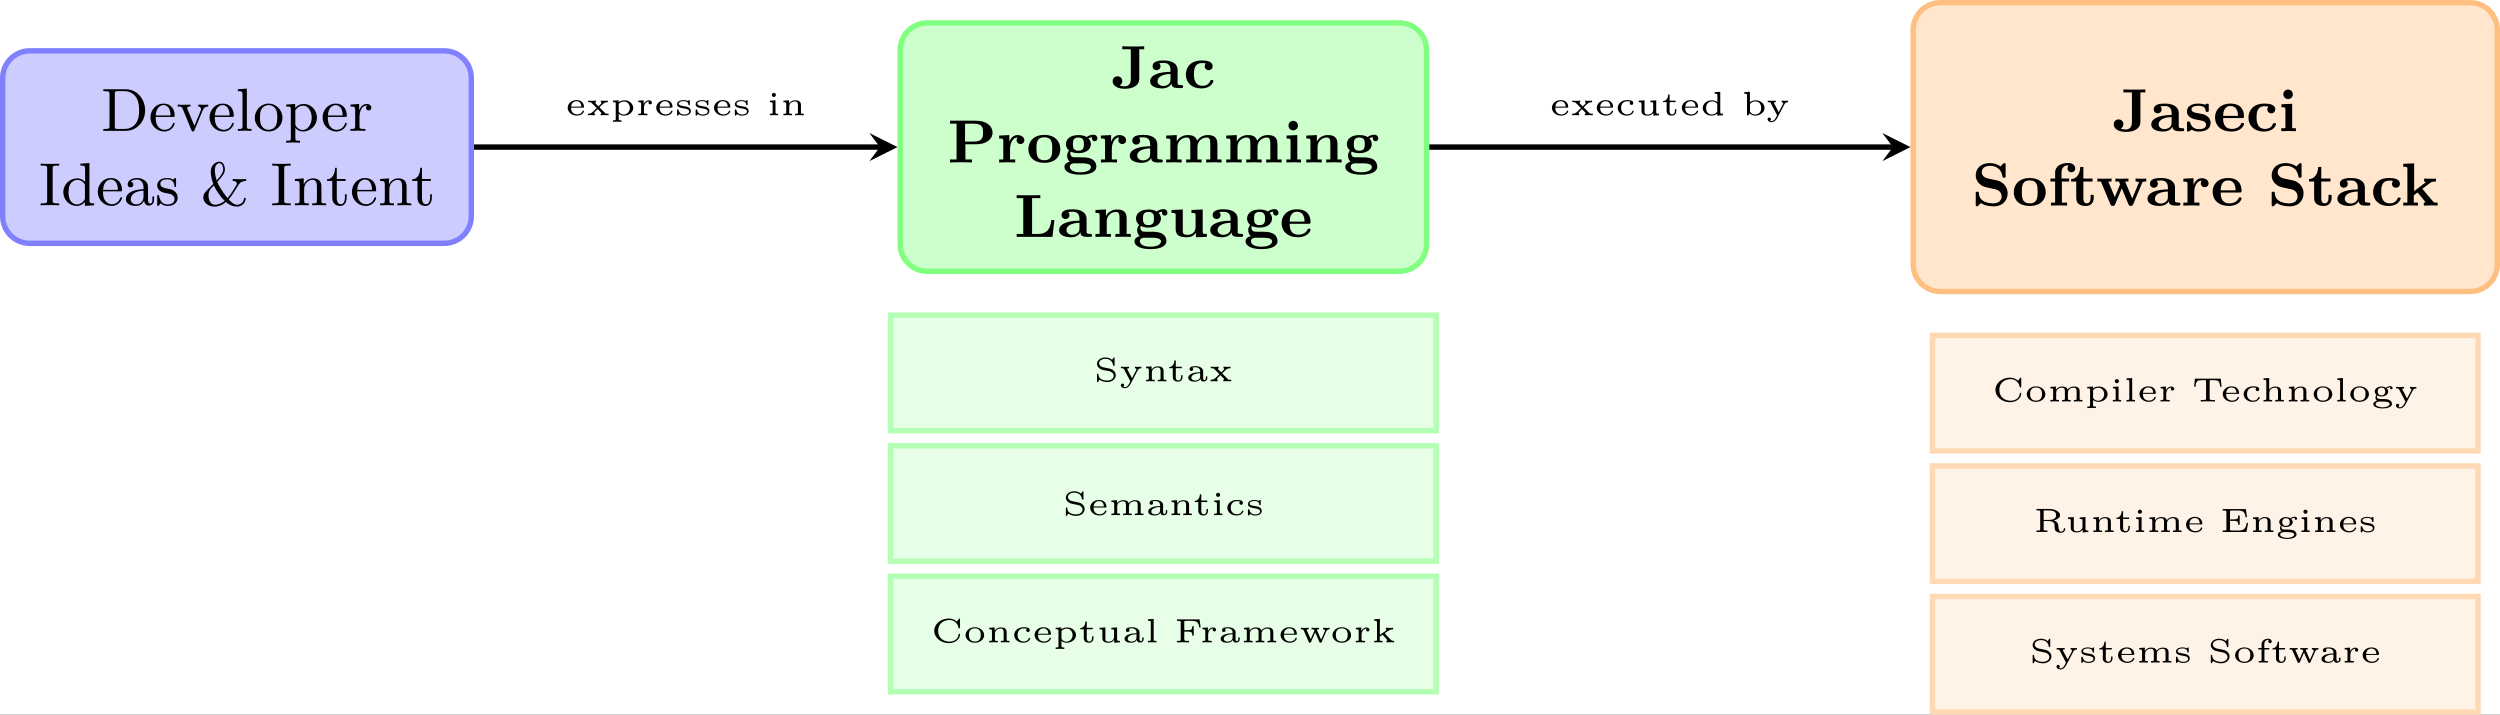 <?xml version='1.0' encoding='UTF-8'?>
<!-- This file was generated by dvisvgm 3.2.1 -->
<svg version='1.1' xmlns='http://www.w3.org/2000/svg' xmlns:xlink='http://www.w3.org/1999/xlink' width='515.403pt' height='147.334pt' viewBox='-0 15.34 515.403 147.334'>
<rect x="-0" y="15.34" width="515.403" height="147.334" fill="#333333" stroke="none"/>
<defs>
<path id='g12-67' d='M4.284-1.166C4.284-1.245 4.264-1.27 4.179-1.27C4.125-1.27 4.08-1.27 4.075-1.186C4.035-.428 3.313-.11 2.73-.11C2.022-.11 1.066-.498 1.066-1.704C1.066-2.889 2.002-3.293 2.725-3.293C3.173-3.293 3.905-3.054 4.065-2.127C4.075-2.067 4.134-2.067 4.174-2.067C4.284-2.067 4.284-2.102 4.284-2.207V-3.372C4.284-3.457 4.284-3.512 4.204-3.512C4.154-3.512 4.139-3.492 4.11-3.452L3.816-3.068C3.512-3.328 3.128-3.512 2.635-3.512C1.43-3.512 .483-2.68 .483-1.704C.483-.717 1.43 .11 2.64 .11C3.601 .11 4.284-.503 4.284-1.166Z'/>
<path id='g12-69' d='M4.164-1.35H3.955C3.811-.533 3.616-.219 2.665-.219H1.738C1.494-.219 1.494-.254 1.494-.408V-1.644H2.072C2.57-1.644 2.71-1.539 2.71-1.061H2.919V-2.446H2.71C2.71-1.968 2.57-1.863 2.072-1.863H1.494V-2.974C1.494-3.128 1.494-3.163 1.738-3.163H2.62C3.452-3.163 3.676-2.964 3.786-2.197H3.995L3.831-3.382H.413V-3.163H.563C.966-3.163 .966-3.113 .966-2.959V-.423C.966-.269 .966-.219 .563-.219H.413V0H3.915L4.164-1.35Z'/>
<path id='g12-70' d='M3.905-2.197L3.741-3.382H.413V-3.163H.563C.966-3.163 .966-3.113 .966-2.959V-.423C.966-.269 .966-.219 .563-.219H.413V0L1.255-.02C1.539-.02 1.908-.02 2.187 0V-.219H1.973C1.494-.219 1.494-.269 1.494-.428V-1.584H2.052C2.55-1.584 2.675-1.469 2.675-1.001H2.884V-2.386H2.675C2.675-1.918 2.55-1.803 2.052-1.803H1.494V-2.974C1.494-3.128 1.494-3.163 1.738-3.163H2.565C3.357-3.163 3.597-2.969 3.696-2.197H3.905Z'/>
<path id='g12-82' d='M4.667-.463C4.667-.558 4.618-.568 4.563-.568C4.483-.568 4.463-.538 4.458-.468C4.438-.184 4.254-.055 4.085-.055C3.746-.055 3.701-.433 3.661-.752C3.646-.887 3.621-1.086 3.606-1.151C3.532-1.445 3.273-1.619 2.974-1.699C3.293-1.783 3.905-2.027 3.905-2.486C3.905-3.004 3.133-3.402 2.306-3.402H.423V-3.183H.573C.976-3.183 .976-3.133 .976-2.979V-.423C.976-.269 .976-.219 .573-.219H.423V0L1.23-.02L2.037 0V-.219H1.888C1.484-.219 1.484-.269 1.484-.423V-1.619H2.252C2.521-1.619 2.755-1.549 2.909-1.42C3.093-1.27 3.093-1.151 3.093-.857C3.093-.473 3.093-.279 3.357-.08C3.547 .065 3.846 .11 4.06 .11C4.538 .11 4.667-.299 4.667-.463ZM3.323-2.486C3.323-1.913 2.755-1.783 2.252-1.783H1.484V-2.994C1.484-3.143 1.494-3.168 1.644-3.183H1.998C2.56-3.183 3.323-3.183 3.323-2.486Z'/>
<path id='g12-83' d='M3.248-.902C3.248-1.275 3.019-1.494 2.929-1.579C2.695-1.808 2.426-1.858 2.017-1.938C1.738-1.993 1.45-2.047 1.4-2.062C1.2-2.102 .787-2.286 .787-2.665C.787-2.994 1.156-3.308 1.699-3.308C2.59-3.308 2.804-2.72 2.859-2.356C2.874-2.286 2.894-2.271 2.969-2.271C3.073-2.271 3.073-2.306 3.073-2.411V-3.372C3.073-3.457 3.073-3.512 2.994-3.512C2.969-3.512 2.939-3.512 2.894-3.447L2.7-3.158C2.466-3.372 2.152-3.512 1.699-3.512C.991-3.512 .483-3.073 .483-2.57C.483-2.291 .633-2.077 .787-1.948C1.041-1.733 1.29-1.684 1.519-1.639L2.306-1.484C2.64-1.405 2.944-1.156 2.944-.817C2.944-.463 2.595-.11 2.017-.11C1.788-.11 1.37-.139 1.066-.339C.827-.498 .707-.722 .692-1.016C.687-1.101 .687-1.131 .588-1.131C.483-1.131 .483-1.091 .483-.986V-.03C.483 .055 .483 .11 .563 .11C.613 .11 .623 .095 .653 .05C.677 .02 .847-.229 .847-.229C1.215 .05 1.679 .11 2.017 .11C2.77 .11 3.248-.384 3.248-.902Z'/>
<path id='g12-84' d='M4.403-2.177L4.289-3.362H.478L.364-2.177H.573C.658-3.083 .847-3.143 1.654-3.143C1.758-3.143 1.938-3.143 1.973-3.138C2.112-3.128 2.122-3.108 2.122-2.954V-.428C2.122-.269 2.122-.219 1.589-.219H1.34V0C1.589-.02 2.112-.02 2.386-.02S3.183-.02 3.432 0V-.219H3.183C2.65-.219 2.65-.269 2.65-.428V-2.954C2.65-3.098 2.66-3.123 2.79-3.138C2.834-3.143 3.004-3.143 3.113-3.143C3.92-3.143 4.11-3.088 4.194-2.177H4.403Z'/>
<path id='g12-97' d='M3.163-.448V-.722H2.954V-.458C2.954-.408 2.954-.189 2.755-.189S2.555-.408 2.555-.458V-1.479C2.555-1.958 2.052-2.232 1.435-2.232C1.131-2.232 .553-2.217 .553-1.793C.553-1.609 .692-1.524 .817-1.524C.951-1.524 1.081-1.619 1.081-1.788C1.081-1.908 1.011-1.983 .966-2.012C1.131-2.067 1.37-2.067 1.425-2.067C1.848-2.067 2.112-1.833 2.112-1.474V-1.345C1.629-1.32 1.36-1.305 .976-1.171C.648-1.056 .359-.847 .359-.523C.359-.055 .936 .055 1.335 .055C1.719 .055 2.017-.1 2.172-.354C2.192-.179 2.306 .03 2.56 .03C2.595 .03 3.163 .03 3.163-.448ZM2.112-.707C2.112-.159 1.514-.11 1.39-.11C1.096-.11 .817-.264 .817-.523C.817-.687 .922-1.146 2.112-1.196V-.707Z'/>
<path id='g12-98' d='M3.372-1.076C3.372-1.674 2.819-2.202 2.067-2.202C1.798-2.202 1.484-2.132 1.215-1.923V-3.457L.379-3.402V-3.183C.747-3.183 .792-3.148 .792-2.904V0H1.001C1.041-.065 1.081-.134 1.116-.199C1.131-.229 1.151-.264 1.171-.294C1.385-.065 1.689 .055 2.002 .055C2.76 .055 3.372-.453 3.372-1.076ZM2.874-1.076C2.874-.787 2.809-.533 2.615-.349C2.456-.199 2.212-.11 1.973-.11C1.634-.11 1.375-.299 1.235-.528V-1.664C1.405-1.908 1.733-2.037 2.032-2.037C2.62-2.037 2.874-1.604 2.874-1.076Z'/>
<path id='g12-99' d='M2.725-.598C2.725-.667 2.65-.667 2.62-.667C2.54-.667 2.535-.653 2.511-.593C2.341-.179 1.978-.125 1.758-.125C1.33-.125 .857-.413 .857-1.081C.857-1.3 .902-1.574 1.086-1.783C1.325-2.052 1.619-2.052 1.773-2.052C1.923-2.052 2.062-2.052 2.237-2.007C2.167-1.958 2.127-1.878 2.127-1.788C2.127-1.624 2.252-1.524 2.391-1.524C2.511-1.524 2.655-1.604 2.655-1.793C2.655-2.217 2.102-2.232 1.753-2.232C.777-2.232 .359-1.574 .359-1.076C.359-.458 .941 .055 1.694 .055C2.555 .055 2.725-.553 2.725-.598Z'/>
<path id='g12-100' d='M3.352 0V-.219C2.984-.219 2.939-.254 2.939-.498V-3.457L2.102-3.402V-3.183C2.471-3.183 2.516-3.148 2.516-2.904V-1.933C2.406-2.027 2.137-2.202 1.724-2.202C.976-2.202 .359-1.699 .359-1.071C.359-.468 .922 .055 1.664 .055C2.072 .055 2.356-.125 2.496-.244V.055L3.352 0ZM2.496-.543C2.257-.174 1.888-.11 1.694-.11C1.445-.11 1.196-.209 1.031-.428C.872-.633 .857-.917 .857-1.071C.857-1.205 .867-1.534 1.081-1.763C1.255-1.943 1.514-2.037 1.758-2.037C1.903-2.037 2.257-2.007 2.496-1.669V-.543Z'/>
<path id='g12-101' d='M2.725-.593C2.725-.677 2.645-.677 2.62-.677C2.545-.677 2.535-.658 2.506-.588C2.366-.244 1.998-.125 1.719-.125C1.315-.125 1.091-.349 1.016-.433C.822-.672 .822-.986 .822-1.121H2.575C2.68-1.121 2.725-1.121 2.725-1.24C2.725-1.574 2.545-2.232 1.614-2.232C.857-2.232 .324-1.689 .324-1.096C.324-.463 .932 .055 1.689 .055C2.481 .055 2.725-.498 2.725-.593ZM2.341-1.275H.832C.892-1.933 1.375-2.067 1.609-2.067C2.301-2.067 2.336-1.42 2.341-1.275Z'/>
<path id='g12-102' d='M2.331-3.123C2.331-3.337 2.117-3.512 1.783-3.512C1.345-3.512 .832-3.233 .832-2.69V-2.147H.349V-1.928H.832V-.418C.832-.264 .832-.219 .508-.219H.418V0C.628-.015 .852-.02 1.061-.02L1.773 0V-.219H1.639C1.255-.219 1.255-.269 1.255-.423V-1.928H1.963V-2.147H1.235V-2.685C1.235-3.153 1.544-3.347 1.773-3.347C1.808-3.347 1.908-3.337 1.908-3.323L1.898-3.313C1.868-3.283 1.818-3.223 1.818-3.118C1.818-2.979 1.918-2.864 2.072-2.864C2.237-2.864 2.331-2.979 2.331-3.123Z'/>
<path id='g12-103' d='M3.163-1.973C3.163-2.102 3.059-2.257 2.819-2.257C2.7-2.257 2.436-2.232 2.172-2.027C2.057-2.097 1.833-2.202 1.524-2.202C.936-2.202 .528-1.853 .528-1.469C.528-1.215 .712-1.031 .787-.971C.667-.827 .638-.677 .638-.568C.638-.304 .807-.139 .852-.105C.603-.04 .314 .12 .314 .384C.314 .777 .971 1.026 1.694 1.026C2.361 1.026 3.073 .807 3.073 .374C3.073 .149 2.944-.09 2.7-.209C2.366-.369 2.047-.369 1.514-.369C1.39-.369 1.171-.369 1.146-.374C.907-.413 .852-.608 .852-.702C.852-.802 .902-.882 .917-.882C.917-.882 .936-.877 .951-.872C1.151-.767 1.345-.737 1.519-.737C2.107-.737 2.516-1.086 2.516-1.469C2.516-1.709 2.351-1.883 2.291-1.938C2.531-2.082 2.755-2.087 2.834-2.092C2.819-2.072 2.795-2.042 2.795-1.973C2.795-1.873 2.859-1.788 2.979-1.788S3.163-1.873 3.163-1.973ZM2.077-1.469C2.077-1.196 1.958-.902 1.524-.902C1.086-.902 .966-1.191 .966-1.469C.966-1.743 1.086-2.037 1.519-2.037C1.958-2.037 2.077-1.748 2.077-1.469ZM2.73 .384C2.73 .628 2.286 .862 1.694 .862C1.121 .862 .658 .643 .658 .379C.658 .224 .832 .01 1.205 .01H1.529C2.027 .01 2.73 .01 2.73 .384Z'/>
<path id='g12-104' d='M3.402 0V-.219H3.313C2.989-.219 2.989-.264 2.989-.418V-1.504C2.989-2.052 2.615-2.202 2.152-2.202C1.579-2.202 1.32-1.863 1.245-1.748V-3.457L.408-3.402V-3.183C.777-3.183 .822-3.148 .822-2.904V-.418C.822-.264 .822-.219 .498-.219H.408V0C.623-.015 .832-.02 1.046-.02C1.255-.02 1.469-.015 1.679 0V-.219H1.589C1.265-.219 1.265-.264 1.265-.418V-1.285C1.265-1.848 1.783-2.037 2.092-2.037C2.461-2.037 2.545-1.828 2.545-1.509V-.418C2.545-.264 2.545-.219 2.222-.219H2.132V0C2.346-.015 2.555-.02 2.77-.02C2.979-.02 3.193-.015 3.402 0Z'/>
<path id='g12-105' d='M1.624 0V-.219C1.29-.219 1.25-.219 1.25-.418V-2.202L.433-2.147V-1.928C.787-1.928 .827-1.893 .827-1.649V-.418C.827-.264 .827-.219 .503-.219H.413V0C.618-.015 .827-.02 1.031-.02C1.22-.02 1.44-.015 1.624 0ZM1.305-2.989C1.305-3.158 1.171-3.293 1.001-3.293C.837-3.293 .697-3.158 .697-2.989S.832-2.685 1.001-2.685C1.166-2.685 1.305-2.819 1.305-2.989Z'/>
<path id='g12-107' d='M3.313 0V-.219C3.088-.219 2.964-.219 2.75-.453L1.933-1.345C2.012-1.4 2.466-1.709 2.491-1.719C2.819-1.918 3.078-1.928 3.173-1.928V-2.147C2.994-2.127 2.809-2.127 2.75-2.127C2.56-2.127 2.262-2.137 2.097-2.147V-1.928C2.167-1.918 2.172-1.858 2.172-1.858C2.172-1.843 2.172-1.768 2.027-1.669L1.215-1.111V-3.457L.379-3.402V-3.183C.747-3.183 .792-3.148 .792-2.904V-.418C.792-.264 .792-.219 .468-.219H.379V0C.573-.015 .797-.02 .991-.02C1.191-.02 1.415-.015 1.609 0V-.219H1.519C1.196-.219 1.196-.264 1.196-.418V-.847L1.604-1.126L2.172-.513C2.257-.418 2.316-.359 2.316-.294C2.316-.224 2.217-.219 2.187-.219V0C2.391-.015 2.73-.02 2.804-.02C2.994-.02 3.133-.015 3.313 0Z'/>
<path id='g12-108' d='M1.664 0V-.219H1.574C1.25-.219 1.25-.264 1.25-.418V-3.457L.413-3.402V-3.183C.782-3.183 .827-3.148 .827-2.904V-.418C.827-.264 .827-.219 .503-.219H.413V0C.623-.015 .827-.02 1.036-.02S1.455-.015 1.664 0Z'/>
<path id='g12-109' d='M5.136 0V-.219H5.046C4.722-.219 4.722-.264 4.722-.418V-1.504C4.722-2.117 4.254-2.202 3.88-2.202C3.392-2.202 3.108-1.958 2.969-1.738C2.844-2.197 2.336-2.202 2.152-2.202C1.639-2.202 1.35-1.928 1.225-1.714V-2.202L.408-2.147V-1.928C.777-1.928 .822-1.893 .822-1.649V-.418C.822-.264 .822-.219 .498-.219H.408V0C.623-.015 .832-.02 1.046-.02C1.255-.02 1.469-.015 1.679 0V-.219H1.589C1.265-.219 1.265-.264 1.265-.418V-1.285C1.265-1.838 1.773-2.037 2.097-2.037C2.461-2.037 2.55-1.833 2.55-1.509V-.418C2.55-.264 2.55-.219 2.227-.219H2.137V0C2.351-.015 2.56-.02 2.775-.02C2.984-.02 3.198-.015 3.407 0V-.219H3.318C2.994-.219 2.994-.264 2.994-.418V-1.285C2.994-1.838 3.502-2.037 3.826-2.037C4.189-2.037 4.279-1.833 4.279-1.509V-.418C4.279-.264 4.279-.219 3.955-.219H3.866V0C4.08-.015 4.289-.02 4.503-.02C4.712-.02 4.927-.015 5.136 0Z'/>
<path id='g12-110' d='M3.402 0V-.219H3.313C2.989-.219 2.989-.264 2.989-.418V-1.504C2.989-2.052 2.615-2.202 2.152-2.202C1.619-2.202 1.34-1.908 1.225-1.714V-2.202L.408-2.147V-1.928C.777-1.928 .822-1.893 .822-1.649V-.418C.822-.264 .822-.219 .498-.219H.408V0C.623-.015 .832-.02 1.046-.02C1.255-.02 1.469-.015 1.679 0V-.219H1.589C1.265-.219 1.265-.264 1.265-.418V-1.285C1.265-1.848 1.783-2.037 2.092-2.037C2.461-2.037 2.545-1.828 2.545-1.509V-.418C2.545-.264 2.545-.219 2.222-.219H2.132V0C2.346-.015 2.555-.02 2.77-.02C2.979-.02 3.193-.015 3.402 0Z'/>
<path id='g12-111' d='M3.064-1.061C3.064-1.684 2.476-2.232 1.694-2.232S.324-1.684 .324-1.061C.324-.463 .917 .055 1.694 .055C2.476 .055 3.064-.463 3.064-1.061ZM2.565-1.111C2.565-.867 2.565-.125 1.694-.125S.822-.867 .822-1.111C.822-1.335 .822-2.067 1.694-2.067S2.565-1.335 2.565-1.111Z'/>
<path id='g12-112' d='M3.372-1.076C3.372-1.674 2.824-2.202 2.087-2.202C1.694-2.202 1.385-2.062 1.215-1.918V-2.202L.379-2.147V-1.928C.737-1.928 .792-1.928 .792-1.714V.548C.792 .702 .792 .747 .468 .747H.379V.966C.593 .951 .802 .946 1.016 .946C1.225 .946 1.44 .951 1.649 .966V.747H1.559C1.235 .747 1.235 .702 1.235 .548V-.229C1.45-.04 1.719 .055 2.002 .055C2.76 .055 3.372-.453 3.372-1.076ZM2.874-1.076C2.874-.533 2.461-.11 1.968-.11C1.743-.11 1.479-.204 1.305-.428C1.235-.513 1.235-.523 1.235-.618V-1.654C1.45-1.958 1.828-2.022 2.027-2.022C2.521-2.022 2.874-1.579 2.874-1.076Z'/>
<path id='g12-114' d='M2.386-1.858C2.386-2.047 2.207-2.202 1.943-2.202C1.694-2.202 1.375-2.072 1.181-1.654H1.176V-2.202L.379-2.147V-1.928C.747-1.928 .792-1.893 .792-1.649V-.418C.792-.264 .792-.219 .468-.219H.379V0C.588-.015 .812-.02 1.021-.02L1.733 0V-.219H1.599C1.215-.219 1.215-.269 1.215-.423V-1.116C1.215-1.579 1.479-2.027 1.953-2.037C1.953-2.037 1.883-1.968 1.883-1.858C1.883-1.679 2.022-1.604 2.132-1.604C2.257-1.604 2.386-1.689 2.386-1.858Z'/>
<path id='g12-115' d='M2.381-.628C2.381-.852 2.257-1.016 2.067-1.136C1.868-1.26 1.719-1.28 1.3-1.345C.981-1.395 .598-1.455 .598-1.719C.598-1.893 .792-2.082 1.335-2.082C1.748-2.082 1.988-1.918 2.017-1.574C2.022-1.499 2.027-1.469 2.122-1.469C2.227-1.469 2.227-1.504 2.227-1.609V-2.092C2.227-2.177 2.227-2.232 2.147-2.232C2.122-2.232 2.102-2.227 2.062-2.197C2.042-2.177 1.953-2.097 1.933-2.097C1.933-2.097 1.918-2.097 1.888-2.117C1.773-2.182 1.589-2.232 1.34-2.232C.518-2.232 .349-1.853 .349-1.624C.349-1.156 .927-1.066 1.385-.996C1.674-.951 2.132-.882 2.132-.543C2.132-.369 1.988-.11 1.385-.11C1.046-.11 .717-.234 .568-.762C.543-.852 .538-.867 .453-.867C.349-.867 .349-.827 .349-.722V-.085C.349 0 .349 .055 .428 .055C.468 .055 .473 .05 .568-.045L.697-.169C.946 .05 1.26 .055 1.385 .055C2.217 .055 2.381-.379 2.381-.628Z'/>
<path id='g12-116' d='M2.212-.628V-.902H2.002V-.643C2.002-.269 1.783-.125 1.609-.125C1.225-.125 1.225-.523 1.225-.628V-1.928H2.107V-2.147H1.225V-3.064H1.016C1.011-2.595 .762-2.107 .254-2.092V-1.928H.782V-.628C.782-.06 1.25 .055 1.559 .055C1.933 .055 2.212-.219 2.212-.628Z'/>
<path id='g12-117' d='M3.402 0V-.219C3.034-.219 2.989-.254 2.989-.498V-2.202L2.132-2.147V-1.928C2.501-1.928 2.545-1.893 2.545-1.649V-.837C2.545-.379 2.202-.11 1.793-.11C1.285-.11 1.265-.314 1.265-.568V-2.202L.408-2.147V-1.928C.792-1.928 .822-1.888 .822-1.634V-.548C.867 .01 1.43 .055 1.753 .055C2.172 .055 2.416-.134 2.565-.369V.055L3.402 0Z'/>
<path id='g12-119' d='M4.498-1.928V-2.147C4.359-2.132 4.234-2.127 4.07-2.127S3.701-2.132 3.537-2.147V-1.928C3.751-1.923 3.821-1.813 3.821-1.724C3.821-1.704 3.811-1.659 3.801-1.639L3.253-.399L2.665-1.743C2.635-1.803 2.635-1.818 2.635-1.818C2.635-1.928 2.829-1.928 2.929-1.928V-2.147C2.74-2.132 2.531-2.127 2.341-2.127C2.157-2.127 2.012-2.132 1.838-2.147V-1.928C1.938-1.928 2.072-1.928 2.137-1.903C2.197-1.878 2.267-1.778 2.267-1.729C2.267-1.729 2.247-1.679 2.242-1.669L1.719-.473L1.156-1.743C1.146-1.763 1.131-1.793 1.131-1.818C1.131-1.928 1.325-1.928 1.425-1.928V-2.147C1.22-2.132 1.011-2.127 .807-2.127C.638-2.127 .438-2.132 .269-2.147V-1.928C.523-1.928 .613-1.928 .677-1.783L1.43-.065C1.479 .045 1.529 .055 1.599 .055C1.684 .055 1.724 .035 1.763-.055L2.381-1.465L3.004-.055C3.044 .035 3.083 .055 3.168 .055C3.238 .055 3.288 .045 3.337-.065L4.02-1.629C4.139-1.903 4.359-1.928 4.498-1.928Z'/>
<path id='g12-120' d='M3.303 0V-.219H3.208C2.934-.219 2.879-.259 2.819-.299C2.77-.334 2.192-.932 1.968-1.161C2.58-1.793 2.71-1.923 3.193-1.928V-2.147C3.049-2.137 2.909-2.127 2.715-2.127C2.54-2.127 2.336-2.132 2.162-2.147V-1.928C2.252-1.918 2.257-1.833 2.257-1.833C2.257-1.743 2.207-1.694 2.067-1.554L1.818-1.315C1.589-1.534 1.33-1.788 1.33-1.838C1.33-1.923 1.44-1.928 1.46-1.928V-2.147C1.255-2.132 .867-2.127 .842-2.127C.643-2.127 .498-2.127 .289-2.147V-1.928H.384C.697-1.928 .702-1.918 .971-1.649L1.559-1.056C1.524-1.026 1.091-.588 1.016-.523C.877-.394 .692-.224 .259-.219V0C.403-.01 .543-.02 .737-.02C.912-.02 1.116-.015 1.29 0V-.219C1.215-.229 1.2-.284 1.2-.314C1.2-.399 1.27-.473 1.29-.493L1.704-.902C1.878-.732 2.092-.523 2.217-.384C2.257-.334 2.262-.334 2.262-.309C2.262-.224 2.152-.219 2.132-.219V0C2.336-.015 2.725-.02 2.75-.02C2.949-.02 3.093-.02 3.303 0Z'/>
<path id='g12-121' d='M3.278-1.928V-2.147C3.173-2.137 3.029-2.127 2.839-2.127C2.68-2.127 2.496-2.132 2.336-2.147V-1.928C2.471-1.928 2.55-1.853 2.55-1.753C2.55-1.714 2.535-1.679 2.521-1.644L1.898-.458L1.225-1.743C1.196-1.798 1.196-1.813 1.196-1.828C1.196-1.918 1.33-1.928 1.465-1.928V-2.147C1.255-2.132 1.046-2.127 .837-2.127S.498-2.127 .279-2.147V-1.928C.633-1.928 .658-1.908 .732-1.768L1.659 0C1.45 .438 1.245 .857 .832 .857C.702 .857 .663 .837 .608 .802C.643 .787 .747 .727 .747 .578C.747 .423 .633 .334 .503 .334C.389 .334 .259 .403 .259 .583C.259 .832 .518 1.021 .832 1.021C1.126 1.021 1.455 .837 1.684 .403L2.745-1.619C2.804-1.733 2.904-1.923 3.278-1.928Z'/>
<path id='g13-74' d='M4.851-5.712V-6.151C4.483-6.124 3.784-6.124 3.389-6.124C2.986-6.124 1.964-6.124 1.623-6.151V-5.712H2.878V-1.336C2.878-.592 2.52-.251 1.964-.251C1.784-.251 1.488-.287 1.237-.386C1.533-.538 1.623-.816 1.623-1.022C1.623-1.462 1.3-1.731 .915-1.731C.547-1.731 .206-1.479 .206-1.013C.206-.35 .888 .108 2 .108C3.282 .108 4.125-.43 4.125-1.345V-5.712H4.851Z'/>
<path id='g13-76' d='M5.927-2.475H5.469C5.398-1.856 5.245-.439 3.604-.439H2.645V-5.712H3.856V-6.151C3.488-6.124 2.475-6.124 2.053-6.124C1.677-6.124 .69-6.124 .377-6.151V-5.712H1.345V-.439H.377V0H5.649L5.927-2.475Z'/>
<path id='g13-80' d='M6.644-4.394C6.644-5.38 5.738-6.151 4.205-6.151H.377V-5.712H1.345V-.439H.377V0C.69-.027 1.623-.027 1.991-.027S3.3-.027 3.613 0V-.439H2.645V-2.681H4.295C5.577-2.681 6.644-3.335 6.644-4.394ZM5.236-4.394C5.236-3.766 5.236-3.075 3.856-3.075H2.591V-5.712H3.865C5.236-5.712 5.236-5.03 5.236-4.394Z'/>
<path id='g13-83' d='M5.29-1.82C5.29-2.789 4.564-3.533 3.712-3.712L2.412-3.99C1.506-4.187 1.479-4.788 1.479-4.914C1.479-5.335 1.757-5.855 2.663-5.855C4.08-5.855 4.429-4.887 4.528-4.295C4.555-4.151 4.555-4.107 4.761-4.107C4.985-4.107 4.994-4.151 4.994-4.367V-5.999C4.994-6.16 4.994-6.259 4.815-6.259C4.734-6.259 4.725-6.25 4.618-6.151L4.223-5.765C3.721-6.16 3.138-6.259 2.654-6.259C1.219-6.259 .592-5.353 .592-4.456C.592-3.811 .959-3.398 1.04-3.309C1.533-2.815 1.829-2.753 2.762-2.555C2.905-2.529 3.049-2.502 3.183-2.466C3.712-2.358 3.865-2.331 4.16-2.026C4.169-2.008 4.402-1.766 4.402-1.372C4.402-1.193 4.349-.332 3.192-.332C2.654-.332 1.121-.43 1.049-1.829C1.04-1.991 1.04-2.044 .825-2.044C.592-2.044 .592-1.991 .592-1.775V-.152C.592 .009 .592 .108 .771 .108C.843 .108 .861 .108 .941 .027C.995-.009 1.193-.233 1.363-.377C1.91 .018 2.708 .108 3.201 .108C4.716 .108 5.29-.897 5.29-1.82Z'/>
<path id='g13-97' d='M5.102-.224C5.102-.439 4.958-.439 4.869-.439C4.295-.448 4.295-.538 4.295-.753V-2.672C4.295-3.461 3.649-4.062 2.268-4.062C1.757-4.062 .61-4.044 .61-3.219C.61-2.815 .915-2.627 1.193-2.627C1.497-2.627 1.775-2.842 1.775-3.21C1.775-3.47 1.623-3.622 1.596-3.649C1.686-3.667 1.901-3.703 2.233-3.703C2.878-3.703 3.246-3.38 3.246-2.672V-2.385C1.757-2.385 .251-2 .251-1.004C.251-.117 1.372 .054 2.017 .054C2.699 .054 3.165-.242 3.407-.664C3.407-.43 3.407 0 4.367 0H4.806C4.976 0 5.102 0 5.102-.224ZM3.246-1.246C3.246-.305 2.206-.305 2.17-.305C1.713-.305 1.336-.601 1.336-1.004C1.336-1.3 1.497-2 3.246-2.08V-1.246Z'/>
<path id='g13-99' d='M4.411-1.04C4.411-1.184 4.277-1.184 4.178-1.184C3.999-1.184 3.999-1.175 3.927-1.013C3.748-.583 3.344-.332 2.815-.332C1.542-.332 1.542-1.623 1.542-2.026C1.542-2.564 1.551-3.676 2.726-3.676C2.789-3.676 3.273-3.667 3.273-3.622L3.246-3.578C3.165-3.479 3.129-3.335 3.129-3.21C3.129-2.842 3.407-2.627 3.712-2.627C3.99-2.627 4.295-2.815 4.295-3.219C4.295-4.062 3.04-4.062 2.69-4.062C.968-4.062 .35-2.968 .35-1.991C.35-.861 1.157 .054 2.645 .054C2.977 .054 3.416 0 3.793-.233C4.304-.547 4.411-1.013 4.411-1.04Z'/>
<path id='g13-101' d='M4.564-1.04C4.564-1.219 4.385-1.219 4.331-1.219C4.169-1.219 4.151-1.166 4.098-1.04C3.891-.574 3.344-.332 2.78-.332C1.506-.332 1.488-1.488 1.488-1.928H4.268C4.456-1.928 4.564-1.928 4.564-2.179C4.564-2.376 4.546-3.165 3.963-3.649C3.56-3.981 3.022-4.062 2.582-4.062C1.049-4.062 .296-3.093 .296-2.017C.296-.843 1.184 .054 2.708 .054C4.187 .054 4.564-.897 4.564-1.04ZM3.685-2.251H1.488C1.506-2.663 1.551-3.703 2.582-3.703C3.631-3.703 3.667-2.609 3.685-2.251Z'/>
<path id='g13-102' d='M4.044-5.478C4.044-5.882 3.694-6.276 2.995-6.276C2.053-6.276 1.085-5.873 1.085-4.869V-3.981H.395V-3.542H1.085V-.439H.475V0L1.623-.027C1.847-.027 2.367-.027 2.842 0V-.439H2.08V-3.542H3.147V-3.981H2.026V-4.869C2.026-5.846 2.726-5.918 2.95-5.918C2.977-5.918 3.067-5.9 3.067-5.9S3.067-5.882 3.049-5.864C2.95-5.747 2.905-5.622 2.905-5.478C2.905-5.102 3.21-4.905 3.47-4.905C3.766-4.905 4.044-5.12 4.044-5.478Z'/>
<path id='g13-103' d='M5.156-3.542C5.156-3.775 4.976-4.089 4.564-4.089C4.125-4.089 3.748-3.873 3.578-3.748C3.201-3.972 2.789-4.035 2.358-4.035C.986-4.035 .52-3.291 .52-2.708C.52-2.215 .825-1.892 .986-1.757C.798-1.551 .69-1.246 .69-.977C.69-.592 .879-.287 1.067-.117C.386 .072 .296 .457 .296 .655C.296 1.193 .915 1.802 2.645 1.802C4.214 1.802 5.003 1.309 5.003 .628C5.003 .314 4.887-.242 4.268-.529C3.748-.762 3.273-.762 2.385-.762H1.937C1.65-.762 1.524-.762 1.372-.879C1.237-.995 1.166-1.148 1.166-1.327S1.237-1.605 1.237-1.605C1.569-1.435 1.964-1.372 2.358-1.372C3.73-1.372 4.196-2.116 4.196-2.699C4.196-3.067 4.026-3.362 3.838-3.551C4.08-3.676 4.259-3.694 4.376-3.712C4.367-3.676 4.349-3.622 4.349-3.533C4.349-3.291 4.537-3.129 4.752-3.129C4.949-3.129 5.156-3.273 5.156-3.542ZM3.165-2.708C3.165-2.304 3.165-1.731 2.358-1.731S1.551-2.304 1.551-2.699C1.551-3.102 1.551-3.676 2.358-3.676S3.165-3.102 3.165-2.708ZM4.205 .664C4.205 .95 3.873 1.444 2.654 1.444C1.47 1.444 1.094 .995 1.094 .646C1.094 .126 1.668 .126 1.802 .126H2.887C3.165 .126 4.205 .126 4.205 .664Z'/>
<path id='g13-105' d='M2.618 0V-.439H2.071V-4.035L.493-3.963V-3.524C1.013-3.524 1.076-3.524 1.076-3.174V-.439H.466V0C1.067-.018 1.184-.027 1.56-.027C2-.027 2.116-.018 2.618 0ZM2.17-5.425C2.17-5.846 1.829-6.133 1.47-6.133C1.094-6.133 .771-5.828 .771-5.434C.771-5.012 1.112-4.725 1.47-4.725C1.847-4.725 2.17-5.03 2.17-5.425Z'/>
<path id='g13-107' d='M5.425 0V-.439C5.281-.439 5.102-.439 5.003-.448C4.869-.475 4.833-.511 4.752-.61L3.174-2.475L4.394-3.389C4.51-3.47 4.6-3.542 5.183-3.542V-3.981C4.896-3.954 4.636-3.954 4.447-3.954L3.443-3.981V-3.542C3.613-3.542 3.64-3.515 3.694-3.443L1.973-2.134V-6.223L.368-6.151V-5.712C.906-5.712 .977-5.712 .977-5.362V-.439H.368V0L1.444-.027C1.829-.027 1.928-.027 2.529 0V-.439H1.919V-1.524L2.466-1.928C2.493-1.892 3.64-.565 3.64-.52C3.64-.439 3.497-.439 3.398-.439V0L4.474-.027C4.824-.027 5.066-.027 5.425 0Z'/>
<path id='g13-109' d='M8.599 0V-.439H7.989V-2.735C7.989-3.793 7.352-4.035 6.563-4.035C5.631-4.035 5.174-3.47 5.003-3.192C4.806-3.999 4.017-4.035 3.622-4.035C2.511-4.035 2.071-3.228 2.008-3.093H2V-4.035L.448-3.963V-3.524C.986-3.524 1.058-3.524 1.058-3.174V-.439H.448V0L1.578-.027L2.717 0V-.439H2.107V-2.277C2.107-3.273 2.932-3.676 3.47-3.676C3.811-3.676 3.999-3.497 3.999-2.815V-.439H3.389V0L4.519-.027L5.658 0V-.439H5.048V-2.277C5.048-3.273 5.873-3.676 6.411-3.676C6.752-3.676 6.94-3.497 6.94-2.815V-.439H6.33V0L7.46-.027L8.599 0Z'/>
<path id='g13-110' d='M5.649 0V-.439H5.039V-2.735C5.039-3.802 4.394-4.035 3.613-4.035C2.511-4.035 2.071-3.228 2.008-3.093H2V-4.035L.448-3.963V-3.524C.986-3.524 1.058-3.524 1.058-3.174V-.439H.448V0L1.578-.027L2.717 0V-.439H2.107V-2.277C2.107-3.282 2.932-3.676 3.47-3.676C3.811-3.676 3.99-3.488 3.99-2.815V-.439H3.38V0L4.51-.027L5.649 0Z'/>
<path id='g13-111' d='M5.003-1.955C5.003-3.129 4.178-4.062 2.654-4.062C1.076-4.062 .296-3.084 .296-1.955C.296-.843 1.103 .054 2.645 .054C4.25 .054 5.003-.888 5.003-1.955ZM3.811-2.053C3.811-1.282 3.811-.332 2.654-.332C1.488-.332 1.488-1.273 1.488-2.053C1.488-2.806 1.488-3.703 2.645-3.703C3.811-3.703 3.811-2.806 3.811-2.053Z'/>
<path id='g13-114' d='M4.08-3.282C4.08-3.739 3.613-4.035 3.084-4.035C2.457-4.035 2.071-3.578 1.874-3.058H1.865V-4.035L.368-3.963V-3.524C.906-3.524 .977-3.524 .977-3.174V-.439H.368V0L1.515-.027C1.739-.027 2.26-.027 2.735 0V-.439H1.973V-1.955C1.973-2.609 2.215-3.649 3.084-3.676C2.986-3.578 2.941-3.425 2.941-3.282C2.941-2.887 3.255-2.708 3.506-2.708C3.793-2.708 4.08-2.905 4.08-3.282Z'/>
<path id='g13-115' d='M3.829-1.255C3.829-1.713 3.569-2 3.407-2.134C3.004-2.475 2.717-2.52 2.008-2.636C1.578-2.708 1.013-2.798 1.013-3.201C1.013-3.739 1.847-3.739 2.044-3.739C3.049-3.739 3.084-3.21 3.102-2.968C3.111-2.842 3.237-2.842 3.327-2.842C3.551-2.842 3.56-2.887 3.56-3.102V-3.802C3.56-3.963 3.56-4.062 3.38-4.062C3.291-4.062 3.147-3.99 2.986-3.9C2.699-4.026 2.349-4.062 2.053-4.062C1.775-4.062 .35-4.062 .35-2.878C.35-1.937 1.524-1.739 1.838-1.686C2.573-1.56 3.165-1.462 3.165-.95C3.165-.305 2.322-.305 2.125-.305C1.668-.305 1.085-.421 .825-1.246C.78-1.399 .771-1.426 .583-1.426C.35-1.426 .35-1.372 .35-1.157V-.206C.35-.045 .35 .054 .529 .054C.592 .054 .61 .054 .807-.072L1.049-.224C1.47 .054 1.946 .054 2.125 .054C2.394 .054 3.829 .054 3.829-1.255Z'/>
<path id='g13-116' d='M3.524-1.103V-1.578H3.067V-1.13C3.067-.493 2.744-.332 2.52-.332C2-.332 2-.87 2-1.085V-3.542H3.353V-3.981H2V-5.694H1.542C1.533-4.851 1.112-3.927 .197-3.9V-3.542H.95V-1.103C.95-.081 1.838 .054 2.394 .054C3.093 .054 3.524-.448 3.524-1.103Z'/>
<path id='g13-117' d='M5.649 0V-.439C5.111-.439 5.039-.439 5.039-.789V-4.035L3.38-3.963V-3.524C3.918-3.524 3.99-3.524 3.99-3.174V-1.47C3.99-.753 3.524-.305 2.833-.305S2.107-.502 2.107-.977V-4.035L.448-3.963V-3.524C.986-3.524 1.058-3.524 1.058-3.174V-1.103C1.058-.126 1.829 .054 2.699 .054C2.977 .054 3.587 .054 4.044-.619V.054L5.649 0Z'/>
<path id='g13-119' d='M7.424-3.542V-3.981C7.173-3.954 6.949-3.954 6.707-3.954C6.42-3.954 6.142-3.963 5.855-3.981V-3.542C5.972-3.542 6.178-3.542 6.357-3.461C6.339-3.389 6.339-3.38 6.312-3.318L5.362-1.04L4.322-3.542H4.806V-3.981L3.802-3.954C3.712-3.954 3.273-3.954 2.887-3.981V-3.542H3.407C3.524-3.282 3.524-3.264 3.578-3.129L2.798-1.246L1.838-3.542H2.322V-3.981L1.228-3.954C1.022-3.954 .69-3.954 .233-3.981V-3.542H.753L2.152-.188C2.251 .045 2.394 .045 2.502 .045C2.744 .045 2.789-.054 2.851-.206L3.829-2.537L4.806-.188C4.905 .045 5.039 .045 5.156 .045C5.263 .045 5.407 .045 5.505-.188L6.823-3.344C6.886-3.488 6.904-3.542 7.424-3.542Z'/>
<path id='g16-38' d='M6.698-3.587V-3.865C6.384-3.838 5.801-3.838 5.801-3.838L4.716-3.865V-3.587C5.147-3.587 5.335-3.398 5.335-3.201C5.335-3.102 5.317-3.075 5.227-2.932L4.752-2.152C4.519-1.766 4.259-1.39 3.945-1.067C3.873-1.157 2.86-2.394 2.448-3.434C3.156-4.232 3.569-4.698 3.569-5.254C3.569-5.64 3.416-6.42 2.762-6.42C2.179-6.42 1.488-5.918 1.488-4.949C1.488-4.68 1.524-3.999 1.856-3.147C1.282-2.555 1.569-2.86 .977-2.251C.601-1.856 .386-1.641 .386-1.157C.386-.377 1.148 .197 2.053 .197C2.663 .197 3.228-.054 3.721-.475C4.402 .117 5.003 .197 5.344 .197C6.034 .197 6.626-.314 6.644-1.085H6.393C6.375-.403 5.819-.081 5.371-.081C4.896-.081 4.528-.448 4.116-.87C4.519-1.318 4.878-1.874 5.192-2.385L5.559-2.995C5.828-3.416 6.196-3.578 6.698-3.587ZM3.318-5.254C3.318-4.636 2.475-3.793 2.358-3.676C2.098-4.402 2.089-5.084 2.089-5.2C2.089-5.703 2.34-6.196 2.771-6.196C3.3-6.196 3.318-5.335 3.318-5.254ZM3.533-.655C3.237-.395 2.717-.081 2.107-.081C1.381-.081 1.157-.906 1.157-1.417C1.157-2.143 1.426-2.412 1.955-2.923C2.188-2.349 2.555-1.838 2.726-1.605C3.067-1.13 3.183-1.004 3.533-.655Z'/>
<path id='g16-68' d='M6.519-3.013C6.519-4.716 5.272-6.124 3.694-6.124H.359V-5.846H.565C1.255-5.846 1.273-5.747 1.273-5.416V-.708C1.273-.377 1.255-.278 .565-.278H.359V0H3.694C5.245 0 6.519-1.327 6.519-3.013ZM5.631-3.013C5.631-2.645 5.631-1.704 5.138-1.076C4.671-.466 4.026-.278 3.461-.278H2.493C2.071-.278 2.053-.341 2.053-.646V-5.478C2.053-5.783 2.071-5.846 2.493-5.846H3.452C4.322-5.846 4.86-5.389 5.102-5.066C5.496-4.546 5.631-3.9 5.631-3.013Z'/>
<path id='g16-73' d='M3.022 0V-.278H2.798C2.08-.278 2.062-.386 2.062-.708V-5.416C2.062-5.738 2.08-5.846 2.798-5.846H3.022V-6.124C2.654-6.097 2.044-6.097 1.659-6.097S.664-6.097 .296-6.124V-5.846H.52C1.237-5.846 1.255-5.738 1.255-5.416V-.708C1.255-.386 1.237-.278 .52-.278H.296V0C.664-.027 1.273-.027 1.659-.027S2.654-.027 3.022 0Z'/>
<path id='g16-97' d='M4.456-.798V-1.3H4.205V-.807C4.205-.708 4.205-.26 3.882-.26S3.56-.69 3.56-.834V-2.403C3.56-2.914 3.56-3.219 3.156-3.587C2.824-3.882 2.394-4.017 1.946-4.017C1.193-4.017 .565-3.64 .565-3.067C.565-2.789 .753-2.636 .986-2.636C1.228-2.636 1.399-2.815 1.399-3.049C1.399-3.434 .995-3.479 .995-3.479C1.237-3.712 1.668-3.793 1.928-3.793C2.385-3.793 2.896-3.452 2.896-2.663V-2.367C2.412-2.349 1.739-2.304 1.139-2.017C.493-1.704 .296-1.237 .296-.879C.296-.143 1.166 .099 1.766 .099C2.511 .099 2.851-.395 2.977-.646C3.022-.269 3.282 .054 3.667 .054C3.891 .054 4.456-.081 4.456-.798ZM2.896-1.264C2.896-.395 2.224-.126 1.829-.126C1.408-.126 1.013-.43 1.013-.879C1.013-1.47 1.524-2.098 2.896-2.152V-1.264Z'/>
<path id='g16-100' d='M4.842 0V-.278C4.232-.278 4.151-.341 4.151-.78V-6.223L2.824-6.124V-5.846C3.434-5.846 3.515-5.783 3.515-5.344V-3.434C3.47-3.488 3.067-3.963 2.367-3.963C1.264-3.963 .305-3.084 .305-1.928C.305-.807 1.201 .099 2.268 .099C2.923 .099 3.327-.287 3.488-.475V.099L4.842 0ZM3.488-1.076C3.488-.915 3.488-.888 3.353-.699C3.075-.296 2.663-.126 2.304-.126C1.919-.126 1.56-.341 1.327-.717C1.094-1.103 1.076-1.632 1.076-1.919C1.076-2.34 1.13-2.815 1.363-3.174C1.56-3.461 1.928-3.739 2.403-3.739C2.78-3.739 3.138-3.551 3.38-3.21C3.488-3.067 3.488-3.058 3.488-2.887V-1.076Z'/>
<path id='g16-101' d='M3.829-1.067C3.829-1.13 3.784-1.184 3.703-1.184C3.613-1.184 3.587-1.121 3.578-1.085C3.273-.17 2.475-.152 2.34-.152C1.91-.152 1.542-.395 1.336-.699C1.04-1.139 1.031-1.677 1.031-2.053H3.587C3.784-2.053 3.829-2.053 3.829-2.242C3.829-3.165 3.327-4.017 2.179-4.017C1.103-4.017 .26-3.084 .26-1.973C.26-.798 1.201 .099 2.295 .099S3.829-.861 3.829-1.067ZM3.219-2.268H1.04C1.121-3.649 1.928-3.793 2.179-3.793C2.672-3.793 3.21-3.416 3.219-2.268Z'/>
<path id='g16-108' d='M2.34 0V-.278C1.748-.278 1.65-.278 1.65-.69V-6.223L.323-6.124V-5.846C.933-5.846 1.013-5.783 1.013-5.344V-.69C1.013-.278 .915-.278 .323-.278V0C.744-.018 .915-.027 1.327-.027C1.748-.027 1.901-.018 2.34 0Z'/>
<path id='g16-110' d='M4.905 0V-.278C4.447-.278 4.223-.278 4.214-.556V-2.277C4.214-3.022 4.214-3.282 3.963-3.596C3.757-3.847 3.416-3.963 2.968-3.963C2.134-3.963 1.748-3.344 1.623-3.093H1.614V-3.963L.314-3.865V-3.587C.924-3.587 1.004-3.524 1.004-3.084V-.69C1.004-.278 .906-.278 .314-.278V0C.735-.018 .906-.027 1.336-.027S1.883-.018 2.358 0V-.278C1.766-.278 1.668-.278 1.668-.69V-2.322C1.668-3.273 2.34-3.739 2.905-3.739C3.434-3.739 3.551-3.3 3.551-2.762V-.69C3.551-.278 3.452-.278 2.86-.278V0C3.282-.018 3.452-.027 3.882-.027S4.429-.018 4.905 0Z'/>
<path id='g16-111' d='M4.34-1.91C4.34-3.084 3.407-4.017 2.304-4.017C1.166-4.017 .26-3.058 .26-1.91C.26-.789 1.193 .099 2.295 .099C3.434 .099 4.34-.807 4.34-1.91ZM3.569-1.991C3.569-1.659 3.569-1.139 3.344-.744C3.093-.332 2.681-.152 2.304-.152C1.856-.152 1.479-.377 1.273-.726C1.04-1.103 1.031-1.578 1.031-1.991C1.031-2.322 1.031-2.833 1.255-3.201C1.524-3.658 1.973-3.793 2.295-3.793C2.806-3.793 3.174-3.506 3.353-3.201C3.56-2.824 3.569-2.367 3.569-1.991Z'/>
<path id='g16-112' d='M4.806-1.937C4.806-3.067 3.927-3.963 2.869-3.963C2.385-3.963 1.937-3.766 1.596-3.398V-3.963L.269-3.865V-3.587C.906-3.587 .959-3.533 .959-3.147V1.049C.959 1.462 .861 1.462 .269 1.462V1.739C.69 1.722 .861 1.713 1.291 1.713S1.838 1.722 2.313 1.739V1.462C1.722 1.462 1.623 1.462 1.623 1.049V-.43C1.856-.197 2.161 .099 2.753 .099C3.82 .099 4.806-.762 4.806-1.937ZM4.035-1.937C4.035-.915 3.425-.126 2.699-.126C2.295-.126 1.955-.359 1.739-.672C1.623-.852 1.623-.87 1.623-1.04V-3.013C1.928-3.533 2.421-3.712 2.798-3.712C3.497-3.712 4.035-2.905 4.035-1.937Z'/>
<path id='g16-114' d='M3.344-3.407C3.344-3.694 3.075-3.963 2.672-3.963C2.134-3.963 1.757-3.587 1.551-3.031H1.542V-3.963L.269-3.865V-3.587C.879-3.587 .959-3.524 .959-3.084V-.69C.959-.278 .861-.278 .269-.278V0C.744-.018 .861-.027 1.318-.027L2.457 0V-.278H2.277C1.623-.278 1.596-.377 1.596-.708V-2.053C1.596-2.421 1.695-3.739 2.717-3.739V-3.73C2.699-3.721 2.555-3.613 2.555-3.398C2.555-3.156 2.744-3.004 2.95-3.004C3.138-3.004 3.344-3.138 3.344-3.407Z'/>
<path id='g16-115' d='M3.318-1.148C3.318-1.551 3.138-1.793 2.941-2C2.636-2.295 2.313-2.358 1.65-2.484C1.417-2.529 .762-2.645 .762-3.156C.762-3.443 .968-3.82 1.784-3.82C2.753-3.82 2.815-3.075 2.833-2.851C2.842-2.744 2.842-2.69 2.959-2.69C3.084-2.69 3.084-2.753 3.084-2.923V-3.784C3.084-3.936 3.084-4.017 2.977-4.017C2.932-4.017 2.914-4.017 2.798-3.909C2.78-3.891 2.699-3.811 2.645-3.766C2.367-3.963 2.089-4.017 1.784-4.017C.601-4.017 .305-3.362 .305-2.905C.305-2.618 .43-2.385 .637-2.188C.941-1.91 1.282-1.847 1.739-1.766C2.197-1.677 2.349-1.65 2.546-1.497C2.636-1.426 2.86-1.255 2.86-.915C2.86-.126 1.955-.126 1.829-.126C.915-.126 .681-.888 .574-1.372C.547-1.462 .538-1.515 .43-1.515C.305-1.515 .305-1.444 .305-1.282V-.134C.305 .018 .305 .099 .412 .099C.466 .099 .475 .09 .637-.081C.672-.134 .771-.251 .816-.296C1.193 .072 1.605 .099 1.829 .099C2.932 .099 3.318-.547 3.318-1.148Z'/>
<path id='g16-116' d='M3.067-1.112V-1.623H2.815V-1.139C2.815-.475 2.537-.152 2.215-.152C1.614-.152 1.614-.941 1.614-1.103V-3.587H2.914V-3.865H1.614V-5.514H1.363C1.354-4.761 1.04-3.838 .17-3.811V-3.587H.95V-1.112C.95-.108 1.677 .099 2.152 .099C2.753 .099 3.067-.475 3.067-1.112Z'/>
<path id='g16-118' d='M4.671-3.587V-3.865C4.402-3.838 3.981-3.838 3.981-3.838C3.73-3.838 3.452-3.847 3.201-3.865V-3.587C3.461-3.569 3.613-3.434 3.613-3.201C3.613-3.111 3.604-3.093 3.569-2.995L2.636-.735L1.614-3.183C1.587-3.237 1.569-3.291 1.569-3.353C1.569-3.587 1.892-3.587 2.062-3.587V-3.865C1.677-3.847 1.47-3.838 1.076-3.838C.762-3.838 .502-3.838 .179-3.865V-3.587C.601-3.587 .771-3.587 .906-3.255L2.215-.072C2.268 .072 2.34 .099 2.421 .099S2.573 .081 2.636-.072L3.856-3.013C4.044-3.47 4.358-3.578 4.671-3.587Z'/>
</defs>
<g id='page1' transform='matrix(1.4 0 0 1.4 0 0)'>
<rect x='-0' y='10.957' width='368.145' height='105.238' fill='#fff'/>
<path d='M65.418 18.445H4.383C2.184 18.445 .398 20.227 .398 22.43V42.805C.398 45.008 2.184 46.789 4.383 46.789H65.418C67.617 46.789 69.402 45.008 69.402 42.805V22.43C69.402 20.227 67.617 18.445 65.418 18.445Z' fill='#ccf'/>
<path d='M65.418 18.445H4.383C2.184 18.445 .398 20.227 .398 22.43V42.805C.398 45.008 2.184 46.789 4.383 46.789H65.418C67.617 46.789 69.402 45.008 69.402 42.805V22.43C69.402 20.227 67.617 18.445 65.418 18.445Z' stroke='#8080ff' fill='none' stroke-width='.797' stroke-miterlimit='10'/>
<g transform='matrix(1 0 0 1 -31.181 -2.391)'>
<use x='46.035' y='32.617' xlink:href='#g16-68'/>
<use x='53.074' y='32.617' xlink:href='#g16-101'/>
<use x='57.173' y='32.617' xlink:href='#g16-118'/>
<use x='61.781' y='32.617' xlink:href='#g16-101'/>
<use x='65.88' y='32.617' xlink:href='#g16-108'/>
<use x='68.44' y='32.617' xlink:href='#g16-111'/>
<use x='73.048' y='32.617' xlink:href='#g16-112'/>
<use x='78.423' y='32.617' xlink:href='#g16-101'/>
<use x='82.523' y='32.617' xlink:href='#g16-114'/>
<use x='36.872' y='43.576' xlink:href='#g16-73'/>
<use x='40.198' y='43.576' xlink:href='#g16-100'/>
<use x='45.318' y='43.576' xlink:href='#g16-101'/>
<use x='49.417' y='43.576' xlink:href='#g16-97'/>
<use x='54.025' y='43.576' xlink:href='#g16-115'/>
<use x='60.731' y='43.576' xlink:href='#g16-38'/>
<use x='70.97' y='43.576' xlink:href='#g16-73'/>
<use x='74.297' y='43.576' xlink:href='#g16-110'/>
<use x='79.161' y='43.576' xlink:href='#g16-116'/>
<use x='82.744' y='43.576' xlink:href='#g16-101'/>
<use x='86.843' y='43.576' xlink:href='#g16-110'/>
<use x='91.707' y='43.576' xlink:href='#g16-116'/>
</g>
<path d='M206.086 14.328H136.547C134.348 14.328 132.562 16.113 132.562 18.316V46.918C132.562 49.121 134.348 50.906 136.547 50.906H206.086C208.285 50.906 210.07 49.121 210.07 46.918V18.316C210.07 16.113 208.285 14.328 206.086 14.328Z' fill='#cfc'/>
<path d='M206.086 14.328H136.547C134.348 14.328 132.562 16.113 132.562 18.316V46.918C132.562 49.121 134.348 50.906 136.547 50.906H206.086C208.285 50.906 210.07 49.121 210.07 46.918V18.316C210.07 16.113 208.285 14.328 206.086 14.328Z' stroke='#80ff80' fill='none' stroke-width='.797' stroke-miterlimit='10'/>
<g transform='matrix(1 0 0 1 100.983 -8.694)'>
<use x='62.658' y='32.617' xlink:href='#g13-74'/>
<use x='68.135' y='32.617' xlink:href='#g13-97'/>
<use x='73.292' y='32.617' xlink:href='#g13-99'/>
<use x='38.535' y='43.576' xlink:href='#g13-80'/>
<use x='45.78' y='43.576' xlink:href='#g13-114'/>
<use x='50.156' y='43.576' xlink:href='#g13-111'/>
<use x='55.462' y='43.576' xlink:href='#g13-103'/>
<use x='60.767' y='43.576' xlink:href='#g13-114'/>
<use x='65.143' y='43.576' xlink:href='#g13-97'/>
<use x='70.301' y='43.576' xlink:href='#g13-109'/>
<use x='79.143' y='43.576' xlink:href='#g13-109'/>
<use x='87.985' y='43.576' xlink:href='#g13-105'/>
<use x='90.932' y='43.576' xlink:href='#g13-110'/>
<use x='96.826' y='43.576' xlink:href='#g13-103'/>
<use x='48.355' y='54.535' xlink:href='#g13-76'/>
<use x='54.728' y='54.535' xlink:href='#g13-97'/>
<use x='59.886' y='54.535' xlink:href='#g13-110'/>
<use x='65.78' y='54.535' xlink:href='#g13-103'/>
<use x='71.085' y='54.535' xlink:href='#g13-117'/>
<use x='76.98' y='54.535' xlink:href='#g13-97'/>
<use x='82.137' y='54.535' xlink:href='#g13-103'/>
<use x='87.443' y='54.535' xlink:href='#g13-101'/>
</g>
<path d='M363.762 11.355H285.719C283.519 11.355 281.734 13.141 281.734 15.344V49.891C281.734 52.094 283.519 53.879 285.719 53.879H363.762C365.961 53.879 367.746 52.094 367.746 49.891V15.344C367.746 13.141 365.961 11.355 363.762 11.355Z' fill='#ffe6cc'/>
<path d='M363.762 11.355H285.719C283.519 11.355 281.734 13.141 281.734 15.344V49.891C281.734 52.094 283.519 53.879 285.719 53.879H363.762C365.961 53.879 367.746 52.094 367.746 49.891V15.344C367.746 13.141 365.961 11.355 363.762 11.355Z' stroke='#ffbf80' fill='none' stroke-width='.797' stroke-miterlimit='10'/>
<g transform='matrix(1 0 0 1 250.155 -2.343)'>
<use x='60.91' y='32.617' xlink:href='#g13-74'/>
<use x='66.386' y='32.617' xlink:href='#g13-97'/>
<use x='71.544' y='32.617' xlink:href='#g13-115'/>
<use x='75.729' y='32.617' xlink:href='#g13-101'/>
<use x='80.598' y='32.617' xlink:href='#g13-99'/>
<use x='85.313' y='32.617' xlink:href='#g13-105'/>
<use x='40.196' y='43.576' xlink:href='#g13-83'/>
<use x='46.09' y='43.576' xlink:href='#g13-111'/>
<use x='51.395' y='43.576' xlink:href='#g13-102'/>
<use x='54.637' y='43.576' xlink:href='#g13-116'/>
<use x='58.468' y='43.576' xlink:href='#g13-119'/>
<use x='65.836' y='43.576' xlink:href='#g13-97'/>
<use x='70.994' y='43.576' xlink:href='#g13-114'/>
<use x='75.371' y='43.576' xlink:href='#g13-101'/>
<use x='83.776' y='43.576' xlink:href='#g13-83'/>
<use x='89.67' y='43.576' xlink:href='#g13-116'/>
<use x='93.796' y='43.576' xlink:href='#g13-97'/>
<use x='98.954' y='43.576' xlink:href='#g13-99'/>
<use x='103.375' y='43.576' xlink:href='#g13-107'/>
</g>
<path d='M284.57 77.352H364.91V60.344H284.57Z' fill='#fff2e6'/>
<path d='M284.57 77.352H364.91V60.344H284.57Z' stroke='#ffd9b3' fill='none' stroke-width='.797' stroke-miterlimit='10'/>
<g transform='matrix(1 0 0 1 252.989 37.462)'>
<use x='40.369' y='32.617' xlink:href='#g12-67'/>
<use x='45.143' y='32.617' xlink:href='#g12-111'/>
<use x='48.533' y='32.617' xlink:href='#g12-109'/>
<use x='53.998' y='32.617' xlink:href='#g12-112'/>
<use x='57.734' y='32.617' xlink:href='#g12-105'/>
<use x='59.741' y='32.617' xlink:href='#g12-108'/>
<use x='61.747' y='32.617' xlink:href='#g12-101'/>
<use x='64.792' y='32.617' xlink:href='#g12-114'/>
<use x='69.75' y='32.617' xlink:href='#g12-84'/>
<use x='74.004' y='32.617' xlink:href='#g12-101'/>
<use x='77.049' y='32.617' xlink:href='#g12-99'/>
<use x='79.92' y='32.617' xlink:href='#g12-104'/>
<use x='83.656' y='32.617' xlink:href='#g12-110'/>
<use x='87.392' y='32.617' xlink:href='#g12-111'/>
<use x='90.782' y='32.617' xlink:href='#g12-108'/>
<use x='92.789' y='32.617' xlink:href='#g12-111'/>
<use x='96.179' y='32.617' xlink:href='#g12-103'/>
<use x='99.569' y='32.617' xlink:href='#g12-121'/>
</g>
<path d='M284.57 96.574H364.91V79.566H284.57Z' fill='#fff2e6'/>
<path d='M284.57 96.574H364.91V79.566H284.57Z' stroke='#ffd9b3' fill='none' stroke-width='.797' stroke-miterlimit='10'/>
<g transform='matrix(1 0 0 1 252.989 56.685)'>
<use x='46.471' y='32.617' xlink:href='#g12-82'/>
<use x='51.128' y='32.617' xlink:href='#g12-117'/>
<use x='54.864' y='32.617' xlink:href='#g12-110'/>
<use x='58.427' y='32.617' xlink:href='#g12-116'/>
<use x='61.125' y='32.617' xlink:href='#g12-105'/>
<use x='63.131' y='32.617' xlink:href='#g12-109'/>
<use x='68.597' y='32.617' xlink:href='#g12-101'/>
<use x='73.901' y='32.617' xlink:href='#g12-69'/>
<use x='78.384' y='32.617' xlink:href='#g12-110'/>
<use x='82.12' y='32.617' xlink:href='#g12-103'/>
<use x='85.51' y='32.617' xlink:href='#g12-105'/>
<use x='87.517' y='32.617' xlink:href='#g12-110'/>
<use x='91.253' y='32.617' xlink:href='#g12-101'/>
<use x='94.297' y='32.617' xlink:href='#g12-115'/>
</g>
<path d='M284.57 115.797H364.91V98.789H284.57Z' fill='#fff2e6'/>
<path d='M284.57 115.797H364.91V98.789H284.57Z' stroke='#ffd9b3' fill='none' stroke-width='.797' stroke-miterlimit='10'/>
<g transform='matrix(1 0 0 1 252.989 75.908)'>
<use x='45.852' y='32.617' xlink:href='#g12-83'/>
<use x='49.588' y='32.617' xlink:href='#g12-121'/>
<use x='53.151' y='32.617' xlink:href='#g12-115'/>
<use x='55.884' y='32.617' xlink:href='#g12-116'/>
<use x='58.582' y='32.617' xlink:href='#g12-101'/>
<use x='61.627' y='32.617' xlink:href='#g12-109'/>
<use x='67.092' y='32.617' xlink:href='#g12-115'/>
<use x='72.085' y='32.617' xlink:href='#g12-83'/>
<use x='75.821' y='32.617' xlink:href='#g12-111'/>
<use x='79.211' y='32.617' xlink:href='#g12-102'/>
<use x='81.39' y='32.617' xlink:href='#g12-116'/>
<use x='83.915' y='32.617' xlink:href='#g12-119'/>
<use x='88.516' y='32.617' xlink:href='#g12-97'/>
<use x='91.906' y='32.617' xlink:href='#g12-114'/>
<use x='94.605' y='32.617' xlink:href='#g12-101'/>
</g>
<path d='M131.144 74.379H211.488V57.371H131.144Z' fill='#e6ffe6'/>
<path d='M131.144 74.379H211.488V57.371H131.144Z' stroke='#b3ffb3' fill='none' stroke-width='.797' stroke-miterlimit='10'/>
<g transform='matrix(1 0 0 1 99.565 34.49)'>
<use x='61.494' y='32.617' xlink:href='#g12-83'/>
<use x='65.23' y='32.617' xlink:href='#g12-121'/>
<use x='68.793' y='32.617' xlink:href='#g12-110'/>
<use x='72.356' y='32.617' xlink:href='#g12-116'/>
<use x='75.054' y='32.617' xlink:href='#g12-97'/>
<use x='78.444' y='32.617' xlink:href='#g12-120'/>
</g>
<path d='M131.144 93.602H211.488V76.594H131.144Z' fill='#e6ffe6'/>
<path d='M131.144 93.602H211.488V76.594H131.144Z' stroke='#b3ffb3' fill='none' stroke-width='.797' stroke-miterlimit='10'/>
<g transform='matrix(1 0 0 1 99.565 54.197)'>
<use x='56.91' y='32.617' xlink:href='#g12-83'/>
<use x='60.646' y='32.617' xlink:href='#g12-101'/>
<use x='63.69' y='32.617' xlink:href='#g12-109'/>
<use x='69.156' y='32.617' xlink:href='#g12-97'/>
<use x='72.546' y='32.617' xlink:href='#g12-110'/>
<use x='76.109' y='32.617' xlink:href='#g12-116'/>
<use x='78.807' y='32.617' xlink:href='#g12-105'/>
<use x='80.814' y='32.617' xlink:href='#g12-99'/>
<use x='83.858' y='32.617' xlink:href='#g12-115'/>
</g>
<path d='M131.144 112.824H211.488V95.816H131.144Z' fill='#e6ffe6'/>
<path d='M131.144 112.824H211.488V95.816H131.144Z' stroke='#b3ffb3' fill='none' stroke-width='.797' stroke-miterlimit='10'/>
<g transform='matrix(1 0 0 1 99.565 72.935)'>
<use x='37.522' y='32.617' xlink:href='#g12-67'/>
<use x='42.296' y='32.617' xlink:href='#g12-111'/>
<use x='45.686' y='32.617' xlink:href='#g12-110'/>
<use x='49.422' y='32.617' xlink:href='#g12-99'/>
<use x='52.466' y='32.617' xlink:href='#g12-101'/>
<use x='55.51' y='32.617' xlink:href='#g12-112'/>
<use x='59.246' y='32.617' xlink:href='#g12-116'/>
<use x='61.945' y='32.617' xlink:href='#g12-117'/>
<use x='65.681' y='32.617' xlink:href='#g12-97'/>
<use x='69.071' y='32.617' xlink:href='#g12-108'/>
<use x='73.337' y='32.617' xlink:href='#g12-70'/>
<use x='77.129' y='32.617' xlink:href='#g12-114'/>
<use x='79.827' y='32.617' xlink:href='#g12-97'/>
<use x='83.217' y='32.617' xlink:href='#g12-109'/>
<use x='88.683' y='32.617' xlink:href='#g12-101'/>
<use x='91.727' y='32.617' xlink:href='#g12-119'/>
<use x='96.328' y='32.617' xlink:href='#g12-111'/>
<use x='99.718' y='32.617' xlink:href='#g12-114'/>
<use x='102.416' y='32.617' xlink:href='#g12-107'/>
</g>
<path d='M69.801 32.617H129.574' stroke='#000' fill='none' stroke-width='.797' stroke-miterlimit='10'/>
<path d='M132.164 32.617L128.019 30.547L129.574 32.617L128.019 34.688'/>
<g transform='matrix(1 0 0 1 48.37 -4.688)'>
<use x='34.9' y='32.617' xlink:href='#g12-101'/>
<use x='37.944' y='32.617' xlink:href='#g12-120'/>
<use x='41.507' y='32.617' xlink:href='#g12-112'/>
<use x='45.243' y='32.617' xlink:href='#g12-114'/>
<use x='47.942' y='32.617' xlink:href='#g12-101'/>
<use x='50.986' y='32.617' xlink:href='#g12-115'/>
<use x='53.719' y='32.617' xlink:href='#g12-115'/>
<use x='56.451' y='32.617' xlink:href='#g12-101'/>
<use x='59.495' y='32.617' xlink:href='#g12-115'/>
<use x='64.581' y='32.617' xlink:href='#g12-105'/>
<use x='66.587' y='32.617' xlink:href='#g12-110'/>
</g>
<path d='M210.469 32.617H278.746' stroke='#000' fill='none' stroke-width='.797' stroke-miterlimit='10'/>
<path d='M281.335 32.617L277.191 30.547L278.746 32.617L277.191 34.688'/>
<g transform='matrix(1 0 0 1 193.308 -4.688)'>
<use x='34.9' y='32.617' xlink:href='#g12-101'/>
<use x='37.944' y='32.617' xlink:href='#g12-120'/>
<use x='41.507' y='32.617' xlink:href='#g12-101'/>
<use x='44.552' y='32.617' xlink:href='#g12-99'/>
<use x='47.596' y='32.617' xlink:href='#g12-117'/>
<use x='51.332' y='32.617' xlink:href='#g12-116'/>
<use x='54.03' y='32.617' xlink:href='#g12-101'/>
<use x='57.074' y='32.617' xlink:href='#g12-100'/>
<use x='63.162' y='32.617' xlink:href='#g12-98'/>
<use x='66.725' y='32.617' xlink:href='#g12-121'/>
</g>
</g>
</svg>